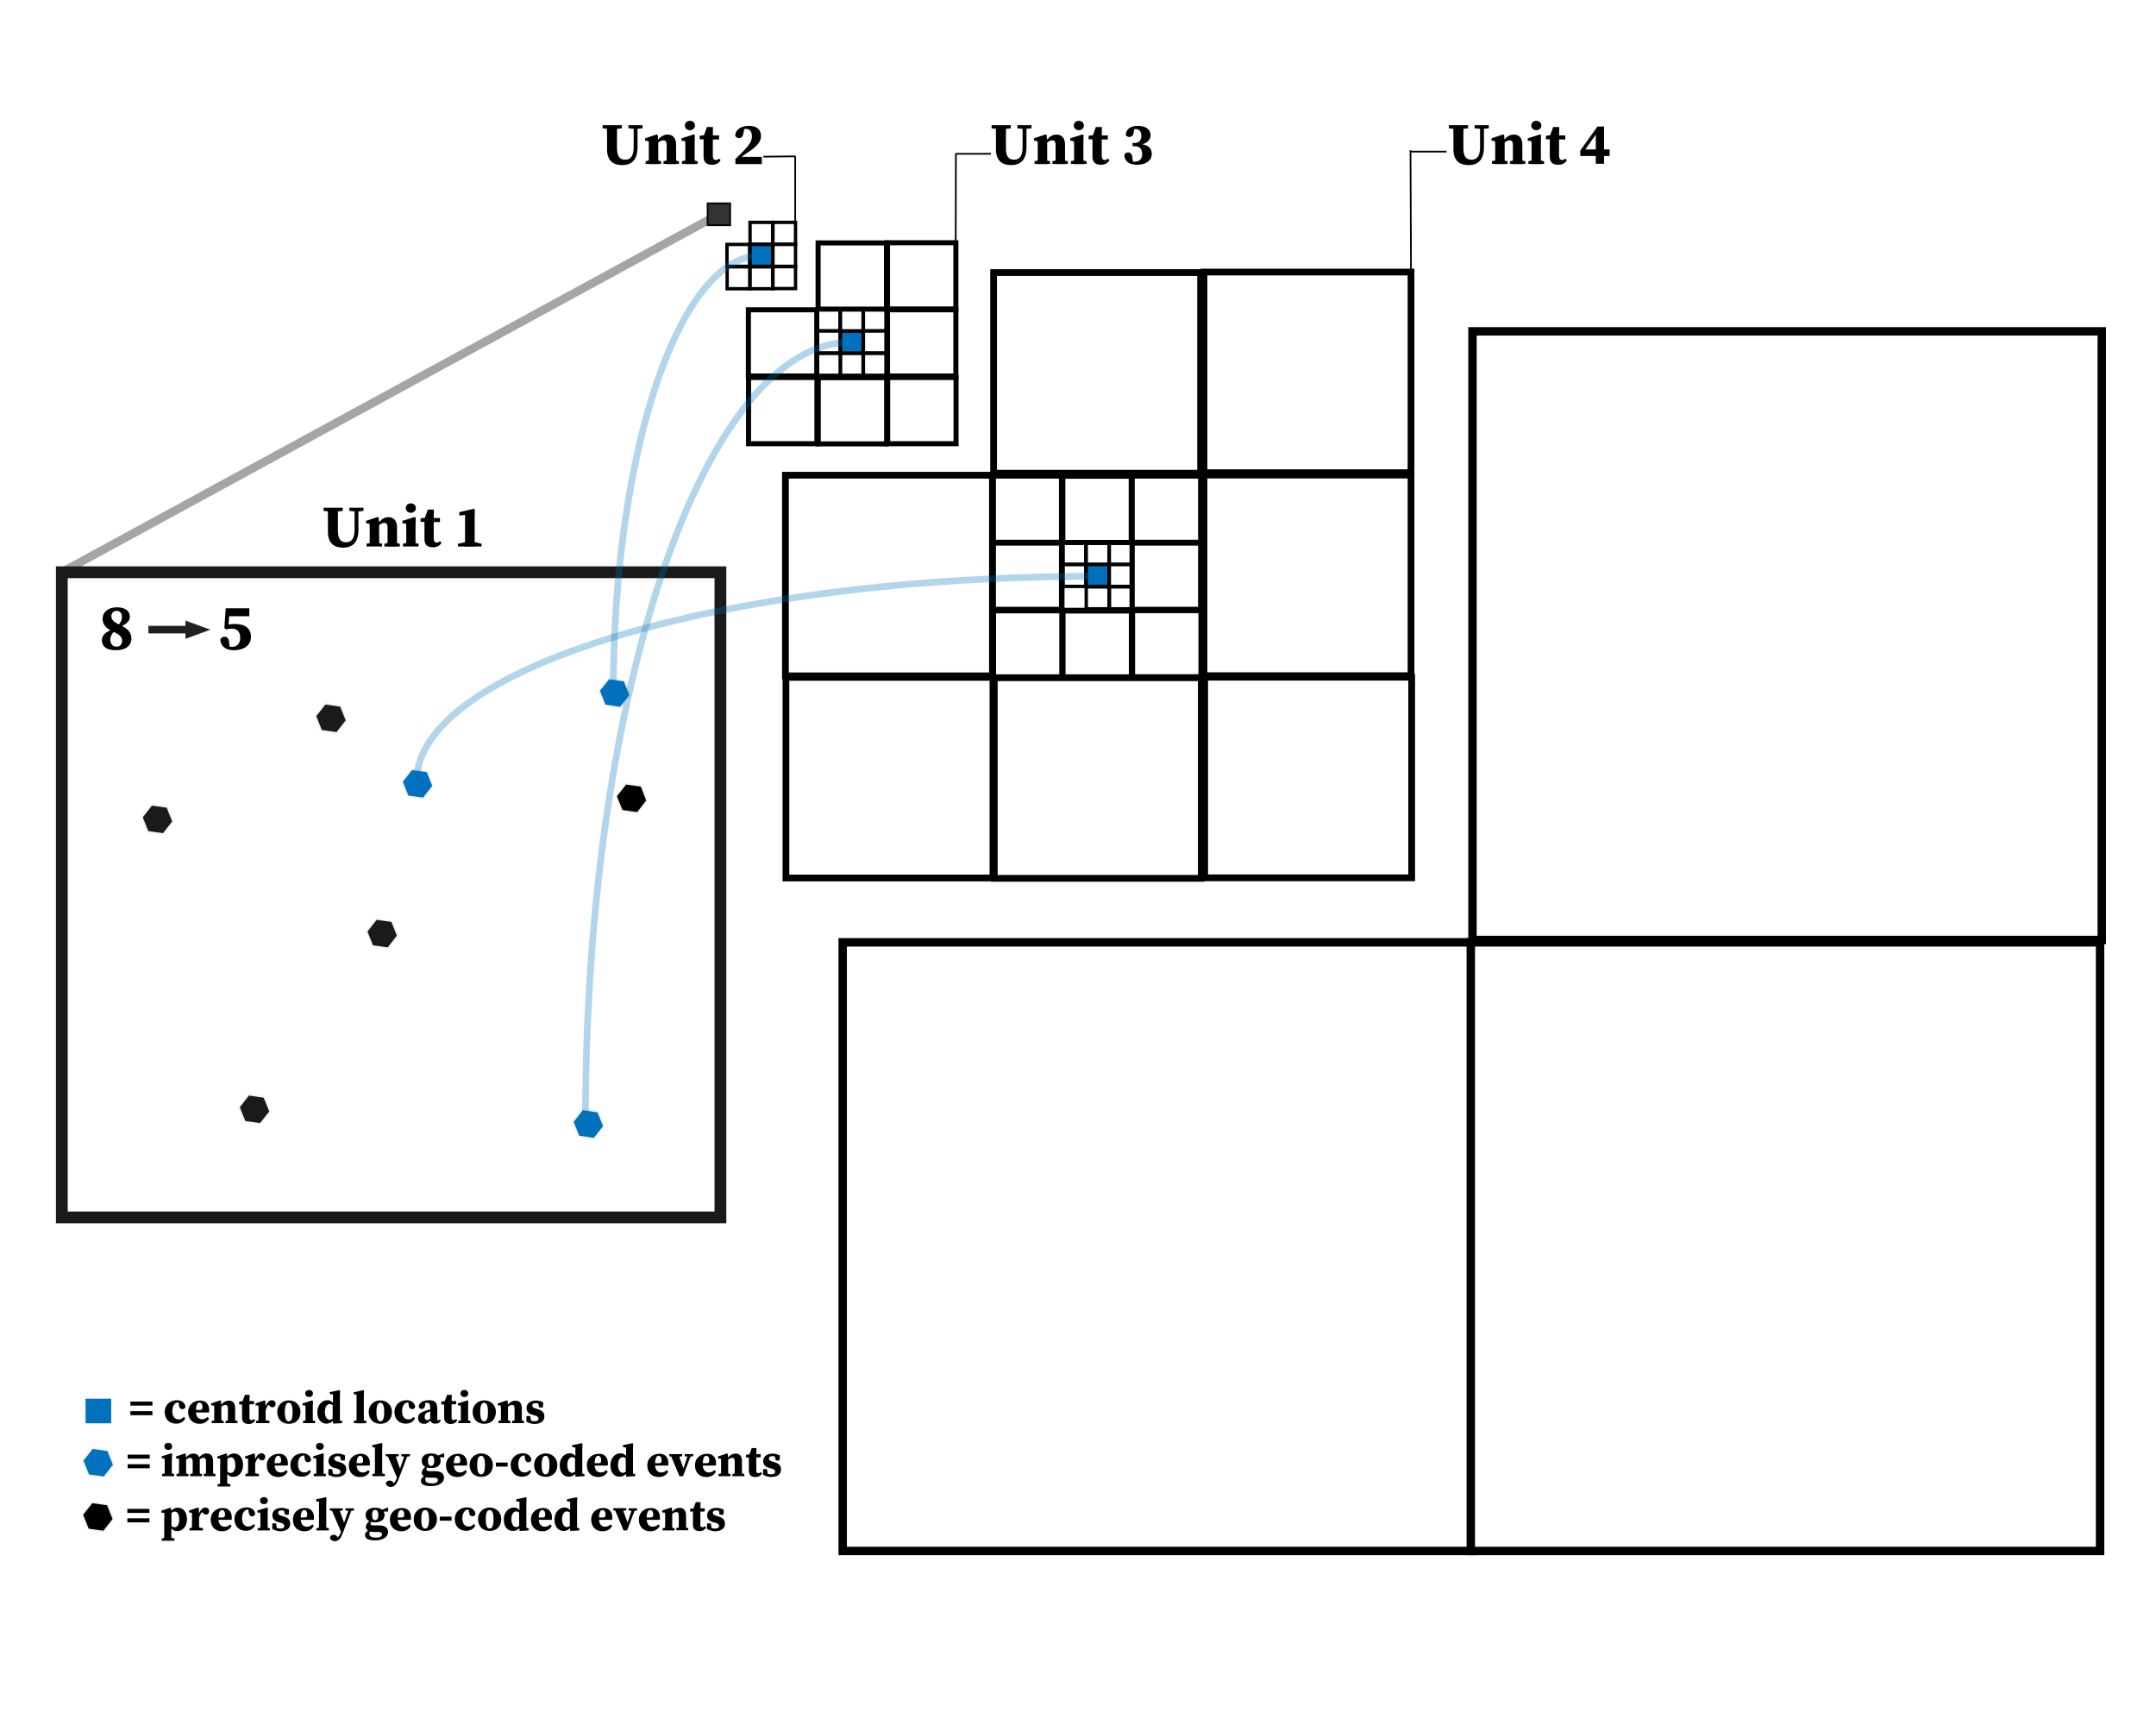 <?xml version="1.0" encoding="utf-8"?>
<!-- Generator: Adobe Illustrator 22.0.0, SVG Export Plug-In . SVG Version: 6.00 Build 0)  -->
<svg version="1.1" id="Layer_1" xmlns="http://www.w3.org/2000/svg" xmlns:xlink="http://www.w3.org/1999/xlink" x="0px" y="0px"
	 viewBox="0 0 1280 1024" style="enable-background:new 0 0 1280 1024;" xml:space="preserve">
<style type="text/css">
	.st0{fill:#FFFFFF;stroke:#000000;stroke-width:2;stroke-miterlimit:10;}
	.st1{fill:none;stroke:#000000;stroke-width:2;stroke-miterlimit:10;}
	.st2{fill:#0071BC;stroke:#000000;stroke-width:2;stroke-miterlimit:10;}
	.st3{fill:none;stroke:#000000;stroke-width:3;stroke-miterlimit:10;}
	.st4{fill:#FFFFFF;stroke:#000000;stroke-width:3;stroke-miterlimit:10;}
	.st5{opacity:0.7;fill:none;stroke:#808080;stroke-width:5;stroke-miterlimit:10;}
	.st6{fill:#FFFFFF;stroke:#000000;stroke-width:5;stroke-miterlimit:10;}
	.st7{fill:#FFFFFF;stroke:#000000;stroke-width:4;stroke-miterlimit:10;}
	.st8{fill:#333333;stroke:#000000;stroke-miterlimit:10;}
	.st9{fill:#0071BC;stroke:#F2F2F2;stroke-miterlimit:10;}
	.st10{fill:none;stroke:#1A1A1A;stroke-width:7;stroke-miterlimit:10;}
	.st11{fill:#1A1A1A;stroke:#F2F2F2;stroke-miterlimit:10;}
	.st12{stroke:#F2F2F2;stroke-miterlimit:10;}
	.st13{fill:none;}
	.st14{fill:#231F20;}
	.st15{fill:none;stroke:#000000;stroke-miterlimit:10;}
	.st16{opacity:0.3;fill:none;stroke:#0071BC;stroke-width:4;stroke-miterlimit:10;}
	.st17{fill:#0071BC;stroke:#FFFFFF;stroke-miterlimit:10;}
</style>
<rect x="631" y="322.5" class="st0" width="40.6" height="39.3"/>
<rect x="658.6" y="322" class="st1" width="13.5" height="13"/>
<rect x="644.9" y="322" class="st1" width="13.5" height="13"/>
<rect x="658.6" y="335.1" class="st1" width="13.5" height="13"/>
<rect x="631.1" y="322" class="st1" width="13.5" height="13"/>
<rect x="631.1" y="335.1" class="st1" width="13.5" height="13"/>
<rect x="658.7" y="348.4" class="st1" width="13.5" height="13"/>
<rect x="644.9" y="348.4" class="st1" width="13.5" height="13"/>
<g>
	<rect x="512.6" y="183.4" class="st0" width="13.4" height="13"/>
	<rect x="499" y="183.4" class="st0" width="13.4" height="13"/>
	<rect x="512.6" y="196.5" class="st0" width="13.4" height="13"/>
	<rect x="499" y="196.6" class="st2" width="13.4" height="13"/>
	<rect x="485.3" y="183.4" class="st1" width="13.4" height="13"/>
	<rect x="485.3" y="196.5" class="st0" width="13.4" height="13"/>
	<rect x="512.6" y="209.8" class="st0" width="13.4" height="13"/>
	<rect x="499" y="209.8" class="st0" width="13.4" height="13"/>
	<rect x="485.4" y="209.8" class="st0" width="13.4" height="13"/>
</g>
<rect x="589.6" y="282.6" class="st3" width="40.6" height="39.3"/>
<rect x="672.2" y="282.6" class="st4" width="40.6" height="39.3"/>
<rect x="631" y="282.7" class="st4" width="40.6" height="39.3"/>
<rect x="672.2" y="322.4" class="st4" width="40.6" height="39.3"/>
<rect x="589.6" y="322.4" class="st4" width="40.6" height="39.3"/>
<rect x="672.4" y="362.5" class="st4" width="40.6" height="39.3"/>
<rect x="631.1" y="362.7" class="st4" width="40.6" height="39.3"/>
<rect x="589.8" y="362.6" class="st4" width="40.6" height="39.3"/>
<line class="st5" x1="426.8" y1="127.2" x2="36.7" y2="339.7"/>
<rect x="874.2" y="196.7" class="st6" width="373.6" height="361.3"/>
<rect x="500.3" y="559.4" class="st6" width="373.6" height="361.3"/>
<rect x="873.2" y="559.4" class="st6" width="373.6" height="361.3"/>
<g>
	<g>
		<path d="M192.1,303.3v-1.9h11.4v1.9l-5.2,0.5h-1L192.1,303.3z M205.5,321.9c3.1,0,5-2.1,5-7.4v-13.1h2.3v13.1
			c0,7.4-3.4,10.6-9.2,10.6c-5.2,0-8.9-2.6-8.9-9.3v-3.8c0-3.5,0-7-0.1-10.5h6.1c-0.1,3.4-0.1,7-0.1,10.5v2.7
			C200.6,320,202.2,321.9,205.5,321.9z M211.1,303.6l-3.7-0.3v-1.9h8.4v1.9l-3.6,0.3H211.1z"/>
		<path d="M219.4,324.4c0.1-1.6,0.1-5.2,0.1-7.4v-2c0-1.9,0-2.7-0.1-4.1l-2.1-0.3v-1.4l6.9-2.3l0.6,0.4l0.3,3.9v5.8
			c0,2.2,0,5.8,0.1,7.4H219.4z M226.8,322.8v1.6h-9.2v-1.6l3.2-0.7h2.7L226.8,322.8z M235.7,313v4.1c0,2.2,0,5.8,0.1,7.4H230
			c0.1-1.6,0.1-5.1,0.1-7.4v-3.7c0-2.2-0.6-3-2-3c-1.2,0-2.9,0.9-4.3,2.6h-1.2v-2.3h2.4l-1.3,1c2.5-3.5,4.4-4.7,7-4.7
			C233.6,307,235.7,309,235.7,313z M234,322.1l3.4,0.7v1.6h-9.2v-1.6l3.2-0.7H234z"/>
		<path d="M241.1,324.4c0.1-1.6,0.1-5.2,0.1-7.4v-1.7c0-1.9,0-3-0.1-4.4l-2.2-0.3v-1.4l7.3-2.3l0.6,0.4l-0.1,5.1v4.6
			c0,2.2,0,5.8,0.1,7.4H241.1z M248.5,322.8v1.6h-9.3v-1.6l3.2-0.7h2.6L248.5,322.8z M240.9,301.6c0-1.6,1.3-2.8,3-2.8s3,1.2,3,2.8
			c0,1.6-1.3,2.8-3,2.8S240.9,303.2,240.9,301.6z"/>
		<path d="M259.3,322.1c0.6,0,1.2-0.3,1.9-0.8l0.9,0.8c-0.9,1.8-2.6,2.8-5.1,2.8c-3.2,0-5-1.4-5-4.9c0-1.2,0-2.2,0-3.5v-6.7h-2.3
			v-2.1l4.1-0.5l-2,1.4l2.2-6.1h3.6l-0.1,6.3v10.8C257.5,321.3,258.2,322.1,259.3,322.1z M261.2,307.5v2.4h-6.4v-2.4H261.2z"/>
		<path d="M285.9,322.8v1.6h-14v-1.6l4.5-1h5.4L285.9,322.8z M281.4,302l0.5,0.4l-0.1,5v9.8c0,2.4,0,4.9,0.1,7.3H276
			c0.1-2.4,0.1-4.9,0.1-7.3v-11.5l-3.4,0.3v-2L281.4,302z"/>
	</g>
</g>
<rect x="526.9" y="144.1" class="st4" width="40.6" height="39.3"/>
<rect x="485.7" y="144.2" class="st4" width="40.6" height="39.3"/>
<rect x="526.9" y="183.9" class="st4" width="40.6" height="39.3"/>
<rect x="444.3" y="183.9" class="st4" width="40.6" height="39.3"/>
<rect x="527" y="224.1" class="st4" width="40.6" height="39.3"/>
<rect x="485.8" y="224.2" class="st4" width="40.6" height="39.3"/>
<rect x="444.4" y="224.1" class="st4" width="40.6" height="39.3"/>
<rect x="714.8" y="161.5" class="st7" width="122.9" height="119.1"/>
<rect x="589.9" y="161.8" class="st7" width="122.9" height="119.1"/>
<rect x="714.8" y="282" class="st7" width="122.9" height="119.1"/>
<rect x="466.3" y="282.1" class="st7" width="122.9" height="119.1"/>
<rect x="715.2" y="402" class="st7" width="122.9" height="119.1"/>
<rect x="590.3" y="402.3" class="st7" width="122.9" height="119.1"/>
<rect x="466.6" y="402.1" class="st7" width="122.9" height="119.1"/>
<rect x="644.9" y="335.1" class="st2" width="13.5" height="13"/>
<rect x="458.9" y="132" class="st0" width="13.4" height="13"/>
<rect x="445.3" y="132" class="st0" width="13.4" height="13"/>
<rect x="458.9" y="145.1" class="st0" width="13.4" height="13"/>
<rect x="445.3" y="145.1" class="st2" width="13.4" height="13"/>
<rect x="420.1" y="120.7" class="st8" width="13.4" height="13"/>
<rect x="431.6" y="145.1" class="st0" width="13.4" height="13"/>
<rect x="458.9" y="158.3" class="st0" width="13.4" height="13"/>
<rect x="445.3" y="158.4" class="st0" width="13.4" height="13"/>
<rect x="431.7" y="158.4" class="st0" width="13.4" height="13"/>
<polygon class="st9" points="257.2,466.6 251.4,474 242.1,472.7 238.6,464 244.4,456.6 253.7,457.9 "/>
<rect x="36.7" y="339.7" class="st10" width="391" height="383"/>
<polygon class="st11" points="205.8,427.7 200,435.1 190.7,433.8 187.2,425 193,417.7 202.3,419 "/>
<polygon class="st11" points="236.2,555.5 230.4,562.9 221.1,561.6 217.6,552.9 223.4,545.5 232.7,546.8 "/>
<polygon class="st9" points="374.2,412.7 368.4,420.1 359.1,418.7 355.6,410 361.4,402.7 370.7,404 "/>
<polygon class="st11" points="160.4,659.9 154.6,667.2 145.3,665.9 141.8,657.2 147.6,649.8 156.9,651.2 "/>
<polygon class="st9" points="358.6,668.6 352.8,676 343.5,674.6 340,665.9 345.8,658.5 355.1,659.9 "/>
<polygon class="st11" points="102.8,487.7 97,495.1 87.7,493.8 84.2,485.1 90,477.7 99.3,479 "/>
<polygon class="st12" points="384.2,475.3 378.5,482.6 369.2,481.3 365.7,472.6 371.5,465.2 380.8,466.5 "/>
<g>
	<g>
		<path d="M133.5,371.4c1.9-0.7,3.8-1,6-1c5.9,0,9.5,2.6,9.5,7.6c0,5.2-4.4,8-10.2,8c-4.9,0-7.8-2.5-8-6.3c0.4-1.1,1.4-1.7,2.5-1.7
			c1.6,0,2.5,0.9,2.7,3.2l0.4,3.5l-1.2-1.3c1,0.5,1.6,0.6,2.6,0.6c2.8,0,4.8-2,4.8-5.3c0-3.6-1.7-5.5-4.7-5.5
			c-1.2,0-2.4,0.1-3.6,0.4l-1.1-0.8l0.8-11.7H148v4.7h-13.3l1.6-3.5l-0.7,9.6h-2.2V371.4z"/>
	</g>
</g>
<g>
	<rect x="88.1" y="368.4" class="st13" width="36.8" height="10.8"/>
	<polygon class="st14" points="110.1,379.2 124.9,373.8 110.1,368.4 110.1,371.5 88.1,371.5 88.1,376 110.1,376 	"/>
</g>
<g>
	<g>
		<path d="M67.4,373.5l1.2,0.6c-2.2,2-3.1,3.5-3.1,5.7c0,2.4,1.5,4.1,3.7,4.1c2.2,0,3.3-1.6,3.3-3.5c0-2.2-1.3-3.7-5.7-5.6
			c-3.8-1.7-5.9-4.2-5.9-7.4c0-4.2,3.6-6.9,8.5-6.9c5.3,0,7.7,2.5,7.7,5.6c0,2.3-1.6,4.4-6.4,6.2l-1-0.6c2.1-2.3,2.7-3.7,2.7-5.7
			c0-1.9-1.2-3.4-3.1-3.4c-1.7,0-3.2,1.2-3.2,3.1c0,1.8,0.9,3.4,5.5,5.5c4.3,1.9,6.4,4.3,6.4,7.8c0,4.3-3.4,7-9.3,7
			c-5.5,0-8.2-2.3-8.2-5.8C60.4,377.1,62.9,374.9,67.4,373.5z"/>
	</g>
</g>
<g>
	<g>
		<path d="M357.8,76.2v-1.9h11.4v1.9l-5.2,0.5h-1L357.8,76.2z M371.2,94.8c3.1,0,5-2.1,5-7.4V74.3h2.3v13.1c0,7.4-3.4,10.6-9.2,10.6
			c-5.2,0-8.9-2.6-8.9-9.3v-3.8c0-3.5,0-7-0.1-10.5h6.1c-0.1,3.4-0.1,7-0.1,10.5v2.7C366.3,92.9,367.9,94.8,371.2,94.8z M376.8,76.5
			l-3.7-0.3v-1.9h8.4v1.9l-3.6,0.3H376.8z"/>
		<path d="M385.1,97.3c0.1-1.6,0.1-5.2,0.1-7.4v-2c0-1.9,0-2.7-0.1-4.1l-2.1-0.3v-1.4l6.9-2.3l0.6,0.4l0.3,3.9V90
			c0,2.2,0,5.8,0.1,7.4H385.1z M392.5,95.7v1.6h-9.2v-1.6l3.2-0.7h2.7L392.5,95.7z M401.4,85.9V90c0,2.2,0,5.8,0.1,7.4h-5.8
			c0.1-1.6,0.1-5.1,0.1-7.4v-3.7c0-2.2-0.6-3-2-3c-1.2,0-2.9,0.9-4.3,2.6h-1.2v-2.3h2.4l-1.3,1c2.5-3.5,4.4-4.7,7-4.7
			C399.3,79.9,401.4,81.8,401.4,85.9z M399.7,95l3.4,0.7v1.6h-9.2v-1.6l3.2-0.7H399.7z"/>
		<path d="M406.8,97.3c0.1-1.6,0.1-5.2,0.1-7.4v-1.7c0-1.9,0-3-0.1-4.4l-2.2-0.3v-1.4l7.3-2.3l0.6,0.4l-0.1,5.1V90
			c0,2.2,0,5.8,0.1,7.4H406.8z M414.2,95.7v1.6h-9.3v-1.6l3.2-0.7h2.6L414.2,95.7z M406.6,74.5c0-1.6,1.3-2.8,3-2.8
			c1.6,0,3,1.2,3,2.8c0,1.6-1.3,2.8-3,2.8C407.9,77.3,406.6,76.1,406.6,74.5z"/>
		<path d="M425,95c0.6,0,1.2-0.3,1.9-0.8l0.9,0.8c-0.9,1.8-2.6,2.8-5.1,2.8c-3.2,0-5-1.4-5-4.9c0-1.2,0-2.2,0-3.5v-6.7h-2.3v-2.1
			l4.1-0.5l-2,1.4l2.2-6.1h3.6l-0.1,6.3v10.8C423.2,94.2,423.9,95,425,95z M426.9,80.4v2.4h-6.4v-2.4H426.9z"/>
		<path d="M436.8,94.2c1.6-1.6,3.2-3.1,4.6-4.6c3.3-3.4,5-5.6,5-8.8c0-2.7-1.4-4.3-3.6-4.3c-1,0-2,0.1-3.4,0.8l2.6-1.6l-0.6,3.3
			c-0.4,2.4-1.5,3-2.6,3c-1,0-1.8-0.5-2.3-1.4c0.1-3.9,3.8-5.9,8.1-5.9c5.1,0,7.2,2.6,7.2,6.1c0,3.4-2.5,6.2-8.4,10.1
			c-1.2,0.8-2.6,1.8-3.9,2.8l-0.5-0.6h13.3v4.3h-15.7V94.2z"/>
	</g>
</g>
<g>
	<g>
		<path d="M588.7,76.2v-1.9h11.4v1.9l-5.2,0.5h-1L588.7,76.2z M602.1,94.8c3.1,0,5-2.1,5-7.4V74.3h2.3v13.1c0,7.4-3.4,10.6-9.2,10.6
			c-5.2,0-8.9-2.6-8.9-9.3v-3.8c0-3.5,0-7-0.1-10.5h6.1c-0.1,3.4-0.1,7-0.1,10.5v2.7C597.1,92.9,598.8,94.8,602.1,94.8z M607.7,76.5
			l-3.7-0.3v-1.9h8.4v1.9l-3.6,0.3H607.7z"/>
		<path d="M616,97.3c0.1-1.6,0.1-5.2,0.1-7.4v-2c0-1.9,0-2.7-0.1-4.1l-2.1-0.3v-1.4l6.9-2.3l0.6,0.4l0.3,3.9V90c0,2.2,0,5.8,0.1,7.4
			H616z M623.4,95.7v1.6h-9.2v-1.6l3.2-0.7h2.7L623.4,95.7z M632.3,85.9V90c0,2.2,0,5.8,0.1,7.4h-5.8c0.1-1.6,0.1-5.1,0.1-7.4v-3.7
			c0-2.2-0.6-3-2-3c-1.2,0-2.9,0.9-4.3,2.6h-1.2v-2.3h2.4l-1.3,1c2.5-3.5,4.4-4.7,7-4.7C630.2,79.9,632.3,81.8,632.3,85.9z
			 M630.6,95l3.4,0.7v1.6h-9.2v-1.6L628,95H630.6z"/>
		<path d="M637.6,97.3c0.1-1.6,0.1-5.2,0.1-7.4v-1.7c0-1.9,0-3-0.1-4.4l-2.2-0.3v-1.4l7.3-2.3l0.6,0.4l-0.1,5.1V90
			c0,2.2,0,5.8,0.1,7.4H637.6z M645.1,95.7v1.6h-9.3v-1.6l3.2-0.7h2.6L645.1,95.7z M637.5,74.5c0-1.6,1.3-2.8,3-2.8
			c1.6,0,3,1.2,3,2.8c0,1.6-1.3,2.8-3,2.8C638.8,77.3,637.5,76.1,637.5,74.5z"/>
		<path d="M655.9,95c0.6,0,1.2-0.3,1.9-0.8l0.9,0.8c-0.9,1.8-2.6,2.8-5.1,2.8c-3.2,0-5-1.4-5-4.9c0-1.2,0-2.2,0-3.5v-6.7h-2.3v-2.1
			l4.1-0.5l-2,1.4l2.2-6.1h3.6l-0.1,6.3v10.8C654.1,94.2,654.8,95,655.9,95z M657.7,80.4v2.4h-6.4v-2.4H657.7z"/>
		<path d="M673.3,84.9c2.7,0,4.3-1.3,4.3-4.3c0-2.7-1.3-4-3.6-4c-0.6,0-1.5,0.2-2.6,0.5l2.1-1.3l-0.5,3.1c-0.3,1.8-1.3,2.4-2.6,2.4
			c-0.8,0-1.6-0.4-2-1.1c0-3.8,3.3-5.5,7-5.5c5.2,0,7.7,2.4,7.7,5.6c0,2.5-1.9,5-6.6,5.7v-0.6c5.4,0.5,7.3,2.6,7.3,6
			c0,3.7-3.2,6.4-8.7,6.4c-4.9,0-7.4-2.1-7.6-5.8c0.4-1.1,1.3-1.5,2.2-1.5c1.4,0,2.3,0.7,2.6,3.1l0.4,3.3l-1.7-1.4
			c0.9,0.4,1.5,0.5,2.4,0.5c3.1,0,4.7-1.5,4.7-4.7c0-2.9-1.6-4.5-4.5-4.5h-1.2v-2H673.3z"/>
	</g>
</g>
<line class="st15" x1="472.1" y1="131.6" x2="472.1" y2="92.8"/>
<line class="st15" x1="472.3" y1="92.8" x2="453.2" y2="93"/>
<g>
	<g>
		<path d="M860.2,76.2v-1.9h11.4v1.9l-5.2,0.5h-1L860.2,76.2z M873.7,94.8c3.1,0,5-2.1,5-7.4V74.3h2.3v13.1c0,7.4-3.4,10.6-9.2,10.6
			c-5.2,0-8.9-2.6-8.9-9.3v-3.8c0-3.5,0-7-0.1-10.5h6.1c-0.1,3.4-0.1,7-0.1,10.5v2.7C868.7,92.9,870.4,94.8,873.7,94.8z M879.2,76.5
			l-3.7-0.3v-1.9h8.4v1.9l-3.6,0.3H879.2z"/>
		<path d="M887.6,97.3c0.1-1.6,0.1-5.2,0.1-7.4v-2c0-1.9,0-2.7-0.1-4.1l-2.1-0.3v-1.4l6.9-2.3l0.6,0.4l0.3,3.9V90
			c0,2.2,0,5.8,0.1,7.4H887.6z M895,95.7v1.6h-9.2v-1.6L889,95h2.7L895,95.7z M903.8,85.9V90c0,2.2,0,5.8,0.1,7.4h-5.8
			c0.1-1.6,0.1-5.1,0.1-7.4v-3.7c0-2.2-0.6-3-2-3c-1.2,0-2.9,0.9-4.3,2.6h-1.2v-2.3h2.4l-1.3,1c2.5-3.5,4.4-4.7,7-4.7
			C901.8,79.9,903.8,81.8,903.8,85.9z M902.2,95l3.4,0.7v1.6h-9.2v-1.6l3.2-0.7H902.2z"/>
		<path d="M909.2,97.3c0.1-1.6,0.1-5.2,0.1-7.4v-1.7c0-1.9,0-3-0.1-4.4l-2.2-0.3v-1.4l7.3-2.3l0.6,0.4l-0.1,5.1V90
			c0,2.2,0,5.8,0.1,7.4H909.2z M916.7,95.7v1.6h-9.3v-1.6l3.2-0.7h2.6L916.7,95.7z M909.1,74.5c0-1.6,1.3-2.8,3-2.8
			c1.6,0,3,1.2,3,2.8c0,1.6-1.3,2.8-3,2.8C910.4,77.3,909.1,76.1,909.1,74.5z"/>
		<path d="M927.4,95c0.6,0,1.2-0.3,1.9-0.8l0.9,0.8c-0.9,1.8-2.6,2.8-5.1,2.8c-3.2,0-5-1.4-5-4.9c0-1.2,0-2.2,0-3.5v-6.7h-2.3v-2.1
			l4.1-0.5l-2,1.4l2.2-6.1h3.6l-0.1,6.3v10.8C925.6,94.2,926.4,95,927.4,95z M929.3,80.4v2.4h-6.4v-2.4H929.3z"/>
		<path d="M938.2,92.6v-3.2l10.2-14.3h3.9v22.1h-4.9v-19h1.2l-8.1,11.5l-0.5-1h15.6v3.9H938.2z"/>
	</g>
</g>
<line class="st15" x1="567.4" y1="144.1" x2="567.5" y2="91.3"/>
<line class="st15" x1="567.3" y1="91.3" x2="588.3" y2="91.3"/>
<line class="st15" x1="837.7" y1="161.5" x2="837.4" y2="89.2"/>
<line class="st15" x1="837.4" y1="90" x2="858.8" y2="90"/>
<path class="st16" d="M364.1,411.4c0-143.6,39.3-259.8,87.8-259.8"/>
<path class="st16" d="M347.6,665.3c0-255.5,70.7-462.3,158-462.3"/>
<path class="st16" d="M247.3,464.1c0-67.4,180.7-122,404-122"/>
<rect x="50.3" y="829.8" class="st17" width="16.2" height="15.6"/>
<g>
	<g>
		<path d="M77.4,834.4V832h13.1v2.4H77.4z M77.4,840.1v-2.4h13.1v2.4H77.4z"/>
		<path d="M102.3,837.8c0,3.1,1.5,4.8,3.8,4.8c1.3,0,2.3-0.6,3-1.5l0.9,0.8c-1,2.2-3,3.2-5.5,3.2c-3.7,0-6.7-2.4-6.7-6.9
			c0-4.4,3.3-7,7.3-7c2.9,0,4.8,1.8,5,3.9c-0.3,1-0.9,1.4-1.8,1.4c-1.1,0-1.9-0.7-2.1-2.6l-0.2-1.9l2,1.1c-0.8-0.4-1.5-0.6-2.4-0.6
			C104,832.7,102.3,834.1,102.3,837.8z"/>
		<path d="M124.2,837c0,0.6,0,1-0.1,1.5h-10.6V837h5.1c1.3,0,1.6-0.5,1.6-1.7c0-1.8-0.8-2.7-1.8-2.7c-1.1,0-2.1,1.2-2.1,5.1
			c0,3.3,1.6,4.8,3.6,4.8c1.5,0,2.5-0.6,3.3-1.4l0.9,0.9c-1.1,2.1-3,3.2-5.7,3.2c-3.9,0-6.7-2.6-6.7-6.9c0-4.5,3.5-6.9,7-6.9
			C122.2,831.3,124.2,833.7,124.2,837z"/>
		<path d="M127.1,844.8c0.1-1.2,0.1-4,0.1-5.7v-1.6c0-1.5,0-2-0.1-3.1l-1.7-0.2v-1.1l5.3-1.8l0.5,0.3l0.2,3v4.5c0,1.7,0,4.5,0.1,5.7
			H127.1z M132.8,843.5v1.3h-7.1v-1.3l2.5-0.5h2.1L132.8,843.5z M139.6,836v3.1c0,1.7,0,4.5,0.1,5.7h-4.5c0.1-1.2,0.1-3.9,0.1-5.7
			v-2.8c0-1.7-0.4-2.3-1.5-2.3c-1,0-2.3,0.7-3.3,2h-0.9v-1.7h1.8l-1,0.8c1.9-2.7,3.4-3.6,5.4-3.6C138.1,831.3,139.6,832.8,139.6,836
			z M138.4,843l2.6,0.5v1.3h-7.1v-1.3l2.4-0.5H138.4z"/>
		<path d="M149.3,843c0.5,0,0.9-0.2,1.5-0.6l0.7,0.7c-0.7,1.4-2,2.2-3.9,2.2c-2.4,0-3.9-1.1-3.9-3.8c0-0.9,0-1.7,0-2.7v-5.1h-1.7
			V832l3.2-0.4l-1.5,1.1l1.7-4.7h2.8l-0.1,4.9v8.3C147.9,842.4,148.5,843,149.3,843z M150.8,831.7v1.9h-5v-1.9H150.8z"/>
		<path d="M153.5,839.1v-1.6c0-1.5,0-2-0.1-3.1l-1.7-0.2v-1.1l5.3-1.8l0.5,0.3l0.2,3.3v4.2c0,1.7,0,4.5,0.1,5.7h-4.5
			C153.5,843.6,153.5,840.8,153.5,839.1z M152,843.5l2.6-0.5h2.8l2.6,0.5v1.3h-8V843.5z M155.8,835.5h2l-0.4,0.7c0.5-3.3,2.4-5,4-5
			c1.2,0,2.1,0.7,2.3,2c-0.1,1.4-0.8,2.2-1.9,2.2c-0.8,0-1.4-0.4-2.1-1.3l-0.8-1l1.1,0.4c-1,0.7-1.9,2.1-2.3,3.7l-2-0.2V835.5z"/>
		<path d="M164.6,838.2c0-4.1,3-6.9,6.9-6.9c3.8,0,6.9,2.7,6.9,6.9s-2.7,7-6.9,7C167.2,845.2,164.6,842.3,164.6,838.2z M173.7,838.2
			c0-3.8-0.8-5.5-2.3-5.5c-1.5,0-2.3,1.7-2.3,5.5c0,3.9,0.8,5.5,2.3,5.5C173,843.8,173.7,842.1,173.7,838.2z"/>
		<path d="M181.3,844.8c0.1-1.2,0.1-4,0.1-5.7v-1.3c0-1.5,0-2.3-0.1-3.4l-1.7-0.2v-1.1l5.7-1.8l0.5,0.3l-0.1,3.9v3.6
			c0,1.7,0,4.5,0.1,5.7H181.3z M187.1,843.5v1.3h-7.2v-1.3l2.5-0.5h2L187.1,843.5z M181.2,827.2c0-1.3,1-2.1,2.3-2.1
			s2.3,0.9,2.3,2.1c0,1.3-1,2.1-2.3,2.1S181.2,828.4,181.2,827.2z"/>
		<path d="M195.8,842.8c1.3,0,2.2-1,3.1-2.3l0.3,0.4c-1.3,2.9-3,4.2-5.4,4.2c-3.1,0-5.4-2.4-5.4-6.8c0-4.4,2.9-7.1,5.9-7.1
			c2.3,0,3.5,1.3,4.7,3.7l-0.3,0.5c-1.1-1.3-1.8-1.9-2.9-1.9c-1.6,0-2.9,1.5-2.9,4.7C193,841.3,194.1,842.8,195.8,842.8z
			 M203.1,843.5v1.3l-5.3,0.3l-0.3-2.4v-9l0.2-0.3v-5.6l-1.9-0.3v-1.1l5.7-1.2l0.4,0.3l-0.1,3.8v15.6l-1.8-2L203.1,843.5z"/>
		<path d="M215.7,825.2l0.4,0.3l-0.1,3.8v9.9c0,1.9,0,3.8,0.1,5.7h-4.5c0.1-1.9,0.1-3.8,0.1-5.7v-11.3l-1.7-0.3v-1.1L215.7,825.2z
			 M217.5,843.5v1.3h-7.4v-1.3l2.6-0.5h2L217.5,843.5z"/>
		<path d="M218.9,838.2c0-4.1,3-6.9,6.9-6.9c3.8,0,6.9,2.7,6.9,6.9s-2.7,7-6.9,7C221.6,845.2,218.9,842.3,218.9,838.2z M228.1,838.2
			c0-3.8-0.8-5.5-2.3-5.5c-1.5,0-2.3,1.7-2.3,5.5c0,3.9,0.8,5.5,2.3,5.5C227.3,843.8,228.1,842.1,228.1,838.2z"/>
		<path d="M238.7,837.8c0,3.1,1.5,4.8,3.8,4.8c1.3,0,2.3-0.6,3-1.5l0.9,0.8c-1,2.2-3,3.2-5.5,3.2c-3.7,0-6.7-2.4-6.7-6.9
			c0-4.4,3.3-7,7.3-7c2.9,0,4.8,1.8,5,3.9c-0.3,1-0.9,1.4-1.8,1.4c-1.1,0-1.9-0.7-2.1-2.6l-0.2-1.9l2,1.1c-0.8-0.4-1.5-0.6-2.4-0.6
			C240.4,832.7,238.7,834.1,238.7,837.8z"/>
		<path d="M253.3,837.2c1.1-0.3,3-0.8,4.3-1.1v1.1c-1.3,0.3-2.7,0.7-3.5,1.1c-1.2,0.5-2,1.4-2,2.7c0,1.4,0.7,2,1.6,2
			c0.5,0,0.9-0.2,1.8-0.8l1.1-0.8l0.3,0.4l-1.1,1.2c-1.3,1.4-2.1,2.2-4.1,2.2c-2.1,0-3.5-1.2-3.5-3.5
			C248.1,839.8,249.2,838.5,253.3,837.2z M255.4,842.6v-6.8c0-2.4-0.5-3.1-2.2-3.1c-0.7,0-1.4,0.1-2.5,0.4l1.9-1.1l-0.2,1.9
			c-0.1,1.8-0.9,2.5-2,2.5c-1,0-1.6-0.5-1.8-1.4c0.1-2.2,2.3-3.8,6.2-3.8c3.5,0,4.8,1.5,4.8,5.1v6.1c0,0.5,0.2,0.8,0.6,0.8
			c0.3,0,0.5-0.1,0.8-0.6l0.7,0.5c-0.6,1.5-1.6,2-3.2,2C256.6,845.2,255.6,844.2,255.4,842.6z"/>
		<path d="M269.3,843c0.5,0,0.9-0.2,1.5-0.6l0.7,0.7c-0.7,1.4-2,2.2-3.9,2.2c-2.4,0-3.9-1.1-3.9-3.8c0-0.9,0-1.7,0-2.7v-5.1h-1.7
			V832l3.2-0.4l-1.5,1.1l1.7-4.7h2.8l-0.1,4.9v8.3C268,842.4,268.5,843,269.3,843z M270.8,831.7v1.9h-5v-1.9H270.8z"/>
		<path d="M273.5,844.8c0.1-1.2,0.1-4,0.1-5.7v-1.3c0-1.5,0-2.3-0.1-3.4l-1.7-0.2v-1.1l5.7-1.8l0.5,0.3l-0.1,3.9v3.6
			c0,1.7,0,4.5,0.1,5.7H273.5z M279.3,843.5v1.3h-7.2v-1.3l2.5-0.5h2L279.3,843.5z M273.4,827.2c0-1.3,1-2.1,2.3-2.1
			s2.3,0.9,2.3,2.1c0,1.3-1,2.1-2.3,2.1S273.4,828.4,273.4,827.2z"/>
		<path d="M280.6,838.2c0-4.1,3-6.9,6.9-6.9c3.8,0,6.9,2.7,6.9,6.9s-2.7,7-6.9,7C283.2,845.2,280.6,842.3,280.6,838.2z M289.7,838.2
			c0-3.8-0.8-5.5-2.3-5.5c-1.5,0-2.3,1.7-2.3,5.5c0,3.9,0.8,5.5,2.3,5.5C289,843.8,289.7,842.1,289.7,838.2z"/>
		<path d="M297.3,844.8c0.1-1.2,0.1-4,0.1-5.7v-1.6c0-1.5,0-2-0.1-3.1l-1.7-0.2v-1.1l5.3-1.8l0.5,0.3l0.2,3v4.5c0,1.7,0,4.5,0.1,5.7
			H297.3z M303,843.5v1.3h-7.1v-1.3l2.5-0.5h2.1L303,843.5z M309.8,836v3.1c0,1.7,0,4.5,0.1,5.7h-4.5c0.1-1.2,0.1-3.9,0.1-5.7v-2.8
			c0-1.7-0.4-2.3-1.5-2.3c-1,0-2.3,0.7-3.3,2h-0.9v-1.7h1.8l-1,0.8c1.9-2.7,3.4-3.6,5.4-3.6C308.2,831.3,309.8,832.8,309.8,836z
			 M308.5,843l2.6,0.5v1.3H304v-1.3l2.4-0.5H308.5z"/>
		<path d="M312.5,843.9l0.1-3.3h2.2l0.6,3.6l-1.5-0.5v-1.1c1.2,0.7,2.1,1.1,3.4,1.1c1.6,0,2.4-0.5,2.4-1.6c0-0.8-0.5-1.4-2.3-1.9
			l-1.5-0.4c-2.1-0.6-3.3-2-3.3-4c0-2.5,2-4.4,5.6-4.4c1.6,0,2.9,0.4,4.3,1.1l-0.2,3h-2.2l-0.8-3.3l1.5,0.6v1
			c-1-0.6-1.5-0.9-2.8-0.9c-1.2,0-2,0.5-2,1.5c0,0.7,0.4,1.3,2.3,1.8l1.3,0.4c2.6,0.8,3.6,2.2,3.6,4.2c0,2.9-2.3,4.5-6.1,4.5
			C315.5,845.2,314,844.8,312.5,843.9z"/>
	</g>
</g>
<polygon class="st9" points="67.6,869.6 61.8,877 52.5,875.7 49,867 54.8,859.6 64.1,860.9 "/>
<g>
	<g>
		<path d="M75.8,865.9v-2.4h13.1v2.4H75.8z M75.8,871.6v-2.4h13.1v2.4H75.8z"/>
		<path d="M97.7,876.2c0.1-1.2,0.1-4,0.1-5.7v-1.3c0-1.5,0-2.3-0.1-3.4l-1.7-0.2v-1.1l5.7-1.8l0.5,0.3L102,867v3.6
			c0,1.7,0,4.5,0.1,5.7H97.7z M103.4,875v1.3h-7.2V875l2.5-0.5h2L103.4,875z M97.6,858.6c0-1.3,1-2.1,2.3-2.1s2.3,0.9,2.3,2.1
			c0,1.3-1,2.1-2.3,2.1S97.6,859.9,97.6,858.6z"/>
		<path d="M106.2,876.2c0.1-1.2,0.1-4,0.1-5.7V869c0-1.5,0-2-0.1-3.1l-1.7-0.2v-1.1l5.3-1.8l0.5,0.3l0.2,3v4.5c0,1.7,0,4.5,0.1,5.7
			H106.2z M111.9,875v1.3h-7.1V875l2.5-0.5h2.1L111.9,875z M118.6,867.4v3.1c0,1.7,0,4.5,0.1,5.7h-4.4c0.1-1.2,0.1-3.9,0.1-5.7V868
			c0-1.9-0.4-2.6-1.6-2.6c-1.2,0-2.4,1-3.2,2h-1v-1.7h1.7l-0.8,0.8c1.6-2.4,3.2-3.6,5.2-3.6C117.2,862.8,118.6,864.3,118.6,867.4z
			 M117.4,874.5l2.5,0.5v1.3h-7V875l2.4-0.5H117.4z M126.5,867.6v3c0,1.7,0,4.5,0.1,5.7h-4.4c0.1-1.2,0.1-3.9,0.1-5.7V868
			c0-2-0.4-2.6-1.5-2.6c-1.2,0-2.3,0.8-3.3,2h-1v-1.8h1.9l-1.1,0.8c1.9-2.8,3.4-3.6,5.3-3.6C125.3,862.8,126.5,864.4,126.5,867.6z
			 M125.4,874.5l2.5,0.5v1.3H121V875l2.2-0.5H125.4z"/>
		<path d="M130.8,869c0-1.5,0-2-0.1-3.1l-1.7-0.2v-1.1l5.3-1.8l0.4,0.2l0.2,2.1l0.1,0.4v8.5l-0.1,0.3v1.9c0,1.7,0,3.7,0.1,6.1h-4.4
			c0.1-2.4,0.1-4.3,0.1-6.1V869z M136.8,881.1v1.3h-7.6v-1.3l2.6-0.5h2.6L136.8,881.1z M137,865.1c-1.4,0-2.6,1.5-3.5,2.4l-0.2-0.4
			c1.5-2.9,3.3-4.3,5.7-4.3c2.9,0,5.3,2.4,5.3,6.9c0,4.4-2.7,7-5.8,7c-2.4,0-3.8-1.4-5-4.2l0.2-0.5c1.1,1.5,1.9,2.4,3.2,2.4
			c1.6,0,2.8-1.5,2.8-4.6C139.7,866.5,138.6,865.1,137,865.1z"/>
		<path d="M147.3,870.6V869c0-1.5,0-2-0.1-3.1l-1.7-0.2v-1.1l5.3-1.8l0.5,0.3l0.2,3.3v4.2c0,1.7,0,4.5,0.1,5.7h-4.5
			C147.2,875,147.3,872.3,147.3,870.6z M145.7,875l2.6-0.5h2.8l2.6,0.5v1.3h-8V875z M149.6,867h2l-0.4,0.7c0.5-3.3,2.4-5,4-5
			c1.2,0,2.1,0.7,2.3,2c-0.1,1.4-0.8,2.2-1.9,2.2c-0.8,0-1.4-0.4-2.1-1.3l-0.8-1l1.1,0.4c-1,0.7-1.9,2.1-2.3,3.7l-2-0.2V867z"/>
		<path d="M170.9,868.5c0,0.6,0,1-0.1,1.5h-10.6v-1.4h5.1c1.3,0,1.6-0.5,1.6-1.7c0-1.8-0.8-2.7-1.8-2.7c-1.1,0-2.1,1.2-2.1,5.1
			c0,3.3,1.6,4.8,3.6,4.8c1.5,0,2.5-0.6,3.3-1.4l0.9,0.9c-1.1,2.1-3,3.2-5.7,3.2c-3.9,0-6.7-2.6-6.7-6.9c0-4.5,3.5-6.9,7-6.9
			C168.9,862.8,170.9,865.2,170.9,868.5z"/>
		<path d="M176.9,869.3c0,3.1,1.5,4.8,3.8,4.8c1.3,0,2.3-0.6,3-1.5l0.9,0.8c-1,2.2-3,3.2-5.5,3.2c-3.7,0-6.7-2.4-6.7-6.9
			c0-4.4,3.3-7,7.3-7c2.9,0,4.8,1.8,5,3.9c-0.3,1-0.9,1.4-1.8,1.4c-1.1,0-1.9-0.7-2.1-2.6l-0.2-1.9l2,1.1c-0.8-0.4-1.5-0.6-2.4-0.6
			C178.6,864.2,176.9,865.6,176.9,869.3z"/>
		<path d="M187.7,876.2c0.1-1.2,0.1-4,0.1-5.7v-1.3c0-1.5,0-2.3-0.1-3.4l-1.7-0.2v-1.1l5.7-1.8l0.5,0.3l-0.1,3.9v3.6
			c0,1.7,0,4.5,0.1,5.7H187.7z M193.5,875v1.3h-7.2V875l2.5-0.5h2L193.5,875z M187.6,858.6c0-1.3,1-2.1,2.3-2.1s2.3,0.9,2.3,2.1
			c0,1.3-1,2.1-2.3,2.1S187.6,859.9,187.6,858.6z"/>
		<path d="M194.9,875.4l0.1-3.3h2.2l0.6,3.6l-1.5-0.5v-1.1c1.2,0.7,2.1,1.1,3.4,1.1c1.6,0,2.4-0.5,2.4-1.6c0-0.8-0.5-1.4-2.3-1.9
			l-1.5-0.4c-2.1-0.6-3.3-2-3.3-4c0-2.5,2-4.4,5.6-4.4c1.6,0,2.9,0.4,4.3,1.1l-0.2,3h-2.2l-0.8-3.3l1.5,0.6v1
			c-1-0.6-1.5-0.9-2.8-0.9c-1.2,0-2,0.5-2,1.5c0,0.7,0.4,1.3,2.3,1.8l1.3,0.4c2.6,0.8,3.6,2.2,3.6,4.2c0,2.9-2.3,4.5-6.1,4.5
			C197.8,876.7,196.3,876.2,194.9,875.4z"/>
		<path d="M219.6,868.5c0,0.6,0,1-0.1,1.5h-10.6v-1.4h5.1c1.3,0,1.6-0.5,1.6-1.7c0-1.8-0.8-2.7-1.8-2.7c-1.1,0-2.1,1.2-2.1,5.1
			c0,3.3,1.6,4.8,3.6,4.8c1.5,0,2.5-0.6,3.3-1.4l0.9,0.9c-1.1,2.1-3,3.2-5.7,3.2c-3.9,0-6.7-2.6-6.7-6.9c0-4.5,3.5-6.9,7-6.9
			C217.6,862.8,219.6,865.2,219.6,868.5z"/>
		<path d="M226.6,856.6l0.4,0.3l-0.1,3.8v9.9c0,1.9,0,3.8,0.1,5.7h-4.5c0.1-1.9,0.1-3.8,0.1-5.7v-11.3L221,859v-1.1L226.6,856.6z
			 M228.5,875v1.3h-7.4V875l2.6-0.5h2L228.5,875z"/>
		<path d="M231.5,864.8l-2.5-0.4v-1.2h7.7v1.2l-2.4,0.4H231.5z M229.1,880.6c0.2-1.2,1.2-1.7,2.2-1.7c0.7,0,1.6,0.2,2.3,1.3l0.8,1.2
			l-1,0.5l-0.8-0.5c1.3-0.8,2.4-2.2,3-4.1l1.4-4.1l3.5-10h1.8l-5.4,14.2c-1.3,3.5-2.5,5.3-5.1,5.3
			C230.5,882.6,229.2,881.8,229.1,880.6z M236,877.9l-6.3-14.7h4.7l3.6,10L236,877.9z M240.6,864.8l-2.3-0.4v-1.2h5.1v1.2l-2.3,0.4
			H240.6z"/>
		<path d="M260,878.7c0-0.8-0.5-1.5-2-1.5h-2.8c-1.2,0-2.2-0.1-2.9-0.4v-0.2c-1.4-0.4-1.9-1.3-1.9-2.3c0-1.4,1-2.7,2.7-4l0.7,0.4
			c-0.4,0.5-0.6,1-0.6,1.6c0,0.6,0.4,1,1.6,1h3.2c4.1,0,5.6,1.6,5.6,3.9c0,2.8-2.7,5-7.9,5c-4.5,0-5.8-1.5-5.8-3.2
			c0-1.3,1-2.4,3-3.1l0.4,0.2c-0.6,0.8-0.8,1.3-0.8,2.1c0,1.6,1.1,2.3,3.6,2.3C258.6,880.8,260,879.9,260,878.7z M256,862.8
			c3.8,0,5.6,1.8,5.6,4.4c0,2.4-1.8,4.3-5.6,4.3c-3.9,0-5.6-1.8-5.6-4.3C250.3,864.6,252.1,862.8,256,862.8z M254.1,867.1
			c0,1.9,0.5,3.1,1.8,3.1c1.3,0,1.9-1.2,1.9-3.1c0-1.9-0.6-3-1.8-3C254.8,864.1,254.1,865.2,254.1,867.1z M263.3,862.7l0.4,0.3v2.1
			h-3.9v-0.9L263.3,862.7z"/>
		<path d="M277.3,868.5c0,0.6,0,1-0.1,1.5h-10.6v-1.4h5.1c1.3,0,1.6-0.5,1.6-1.7c0-1.8-0.8-2.7-1.8-2.7c-1.1,0-2.1,1.2-2.1,5.1
			c0,3.3,1.6,4.8,3.6,4.8c1.5,0,2.5-0.6,3.3-1.4l0.9,0.9c-1.1,2.1-3,3.2-5.7,3.2c-3.9,0-6.7-2.6-6.7-6.9c0-4.5,3.5-6.9,7-6.9
			C275.2,862.8,277.3,865.2,277.3,868.5z"/>
		<path d="M278.8,869.7c0-4.1,3-6.9,6.9-6.9c3.8,0,6.9,2.7,6.9,6.9s-2.7,7-6.9,7C281.4,876.7,278.8,873.8,278.8,869.7z M287.9,869.7
			c0-3.8-0.8-5.5-2.3-5.5c-1.5,0-2.3,1.7-2.3,5.5c0,3.9,0.8,5.5,2.3,5.5C287.2,875.2,287.9,873.6,287.9,869.7z"/>
		<path d="M294.4,868.2h7v2.4h-7V868.2z"/>
		<path d="M307.7,869.3c0,3.1,1.5,4.8,3.8,4.8c1.3,0,2.3-0.6,3-1.5l0.9,0.8c-1,2.2-3,3.2-5.5,3.2c-3.7,0-6.7-2.4-6.7-6.9
			c0-4.4,3.3-7,7.3-7c2.9,0,4.8,1.8,5,3.9c-0.3,1-0.9,1.4-1.8,1.4c-1.1,0-1.9-0.7-2.1-2.6l-0.2-1.9l2,1.1c-0.8-0.4-1.5-0.6-2.4-0.6
			C309.4,864.2,307.7,865.6,307.7,869.3z"/>
		<path d="M317.1,869.7c0-4.1,3-6.9,6.9-6.9c3.8,0,6.9,2.7,6.9,6.9s-2.7,7-6.9,7C319.7,876.7,317.1,873.8,317.1,869.7z M326.2,869.7
			c0-3.8-0.8-5.5-2.3-5.5c-1.5,0-2.3,1.7-2.3,5.5c0,3.9,0.8,5.5,2.3,5.5C325.4,875.2,326.2,873.6,326.2,869.7z"/>
		<path d="M339.7,874.3c1.3,0,2.2-1,3.1-2.3l0.3,0.4c-1.3,2.9-3,4.2-5.4,4.2c-3.1,0-5.4-2.4-5.4-6.8c0-4.4,2.9-7.1,5.9-7.1
			c2.3,0,3.5,1.3,4.7,3.7l-0.3,0.5c-1.1-1.3-1.8-1.9-2.9-1.9c-1.6,0-2.9,1.5-2.9,4.7C336.9,872.8,338,874.3,339.7,874.3z M347,875
			v1.3l-5.3,0.3l-0.3-2.4v-9l0.2-0.3v-5.6l-1.9-0.3v-1.1l5.7-1.2l0.4,0.3l-0.1,3.8v15.6l-1.8-2L347,875z"/>
		<path d="M360.9,868.5c0,0.6,0,1-0.1,1.5h-10.6v-1.4h5.1c1.3,0,1.6-0.5,1.6-1.7c0-1.8-0.8-2.7-1.8-2.7c-1.1,0-2.1,1.2-2.1,5.1
			c0,3.3,1.6,4.8,3.6,4.8c1.5,0,2.5-0.6,3.3-1.4l0.9,0.9c-1.1,2.1-3,3.2-5.7,3.2c-3.9,0-6.7-2.6-6.7-6.9c0-4.5,3.5-6.9,7-6.9
			C358.9,862.8,360.9,865.2,360.9,868.5z"/>
		<path d="M369.8,874.3c1.3,0,2.2-1,3.1-2.3l0.3,0.4c-1.3,2.9-3,4.2-5.4,4.2c-3.1,0-5.4-2.4-5.4-6.8c0-4.4,2.9-7.1,5.9-7.1
			c2.3,0,3.5,1.3,4.7,3.7l-0.3,0.5c-1.1-1.3-1.8-1.9-2.9-1.9c-1.6,0-2.9,1.5-2.9,4.7C367,872.8,368.2,874.3,369.8,874.3z M377.1,875
			v1.3l-5.3,0.3l-0.3-2.4v-9l0.2-0.3v-5.6l-1.9-0.3v-1.1l5.7-1.2l0.4,0.3l-0.1,3.8v15.6l-1.8-2L377.1,875z"/>
		<path d="M396.8,868.5c0,0.6,0,1-0.1,1.5h-10.6v-1.4h5.1c1.3,0,1.6-0.5,1.6-1.7c0-1.8-0.8-2.7-1.8-2.7c-1.1,0-2.1,1.2-2.1,5.1
			c0,3.3,1.6,4.8,3.6,4.8c1.5,0,2.5-0.6,3.3-1.4l0.9,0.9c-1.1,2.1-3,3.2-5.7,3.2c-3.9,0-6.7-2.6-6.7-6.9c0-4.5,3.5-6.9,7-6.9
			C394.8,862.8,396.8,865.2,396.8,868.5z"/>
		<path d="M399.8,864.9l-2.5-0.5v-1.2h7.7v1.2l-2.5,0.5H399.8z M402.7,863.2l3.5,9.6l-1.8,2.9l4.2-12.5h1.9l-5,13.1h-2.1l-5.5-13.1
			H402.7z M408.8,864.8l-2.3-0.4v-1.2h5.1v1.2l-2.2,0.4H408.8z"/>
		<path d="M425.1,868.5c0,0.6,0,1-0.1,1.5h-10.6v-1.4h5.1c1.3,0,1.6-0.5,1.6-1.7c0-1.8-0.8-2.7-1.8-2.7c-1.1,0-2.1,1.2-2.1,5.1
			c0,3.3,1.6,4.8,3.6,4.8c1.5,0,2.5-0.6,3.3-1.4l0.9,0.9c-1.1,2.1-3,3.2-5.7,3.2c-3.9,0-6.7-2.6-6.7-6.9c0-4.5,3.5-6.9,7-6.9
			C423.1,862.8,425.1,865.2,425.1,868.5z"/>
		<path d="M428,876.2c0.1-1.2,0.1-4,0.1-5.7V869c0-1.5,0-2-0.1-3.1l-1.7-0.2v-1.1l5.3-1.8l0.5,0.3l0.2,3v4.5c0,1.7,0,4.5,0.1,5.7
			H428z M433.7,875v1.3h-7.1V875l2.5-0.5h2.1L433.7,875z M440.5,867.4v3.1c0,1.7,0,4.5,0.1,5.7h-4.5c0.1-1.2,0.1-3.9,0.1-5.7v-2.8
			c0-1.7-0.4-2.3-1.5-2.3c-1,0-2.3,0.7-3.3,2h-0.9v-1.7h1.8l-1,0.8c1.9-2.7,3.4-3.6,5.4-3.6C439,862.8,440.5,864.3,440.5,867.4z
			 M439.3,874.5l2.6,0.5v1.3h-7.1V875l2.4-0.5H439.3z"/>
		<path d="M450.2,874.5c0.5,0,0.9-0.2,1.5-0.6l0.7,0.7c-0.7,1.4-2,2.2-3.9,2.2c-2.4,0-3.9-1.1-3.9-3.8c0-0.9,0-1.7,0-2.7v-5.1h-1.7
			v-1.6l3.2-0.4l-1.5,1.1l1.7-4.7h2.8l-0.1,4.9v8.3C448.8,873.9,449.4,874.5,450.2,874.5z M451.6,863.2v1.9h-5v-1.9H451.6z"/>
		<path d="M453,875.4l0.1-3.3h2.2l0.6,3.6l-1.5-0.5v-1.1c1.2,0.7,2.1,1.1,3.4,1.1c1.6,0,2.4-0.5,2.4-1.6c0-0.8-0.5-1.4-2.3-1.9
			l-1.5-0.4c-2.1-0.6-3.3-2-3.3-4c0-2.5,2-4.4,5.6-4.4c1.6,0,2.9,0.4,4.3,1.1l-0.2,3h-2.2l-0.8-3.3l1.5,0.6v1
			c-1-0.6-1.5-0.9-2.8-0.9c-1.2,0-2,0.5-2,1.5c0,0.7,0.4,1.3,2.3,1.8l1.3,0.4c2.6,0.8,3.6,2.2,3.6,4.2c0,2.9-2.3,4.5-6.1,4.5
			C455.9,876.7,454.4,876.2,453,875.4z"/>
	</g>
</g>
<polygon class="st12" points="67.4,901.8 61.6,909.2 52.3,907.9 48.8,899.1 54.6,891.8 63.9,893.1 "/>
<g>
	<g>
		<path d="M75.6,898.1v-2.4h13.1v2.4H75.6z M75.6,903.7v-2.4h13.1v2.4H75.6z"/>
		<path d="M97.6,901.2c0-1.5,0-2-0.1-3.1l-1.7-0.2v-1.1l5.3-1.8l0.4,0.2l0.2,2.1l0.1,0.4v8.5l-0.1,0.3v1.9c0,1.7,0,3.7,0.1,6.1h-4.4
			c0.1-2.4,0.1-4.3,0.1-6.1V901.2z M103.6,913.3v1.3h-7.6v-1.3l2.6-0.5h2.6L103.6,913.3z M103.7,897.3c-1.4,0-2.6,1.5-3.5,2.4
			l-0.2-0.4c1.5-2.9,3.3-4.3,5.7-4.3c2.9,0,5.3,2.4,5.3,6.9c0,4.4-2.7,7-5.8,7c-2.4,0-3.8-1.4-5-4.2l0.2-0.5
			c1.1,1.5,1.9,2.4,3.2,2.4c1.6,0,2.8-1.5,2.8-4.6C106.4,898.7,105.3,897.3,103.7,897.3z"/>
		<path d="M114,902.7v-1.6c0-1.5,0-2-0.1-3.1l-1.7-0.2v-1.1l5.3-1.8l0.5,0.3l0.2,3.3v4.2c0,1.7,0,4.5,0.1,5.7h-4.5
			C114,907.2,114,904.4,114,902.7z M112.5,907.2l2.6-0.5h2.8l2.6,0.5v1.3h-8V907.2z M116.3,899.2h2l-0.4,0.7c0.5-3.3,2.4-5,4-5
			c1.2,0,2.1,0.7,2.3,2c-0.1,1.4-0.8,2.2-1.9,2.2c-0.8,0-1.4-0.4-2.1-1.3l-0.8-1l1.1,0.4c-1,0.7-1.9,2.1-2.3,3.7l-2-0.2V899.2z"/>
		<path d="M137.6,900.7c0,0.6,0,1-0.1,1.5h-10.6v-1.4h5.1c1.3,0,1.6-0.5,1.6-1.7c0-1.8-0.8-2.7-1.8-2.7c-1.1,0-2.1,1.2-2.1,5.1
			c0,3.3,1.6,4.8,3.6,4.8c1.5,0,2.5-0.6,3.3-1.4l0.9,0.9c-1.1,2.1-3,3.2-5.7,3.2c-3.9,0-6.7-2.6-6.7-6.9c0-4.5,3.5-6.9,7-6.9
			C135.6,895,137.6,897.4,137.6,900.7z"/>
		<path d="M143.7,901.4c0,3.1,1.5,4.8,3.8,4.8c1.3,0,2.3-0.6,3-1.5l0.9,0.8c-1,2.2-3,3.2-5.5,3.2c-3.7,0-6.7-2.4-6.7-6.9
			c0-4.4,3.3-7,7.3-7c2.9,0,4.8,1.8,5,3.9c-0.3,1-0.9,1.4-1.8,1.4c-1.1,0-1.9-0.7-2.1-2.6l-0.2-1.9l2,1.1c-0.8-0.4-1.5-0.6-2.4-0.6
			C145.4,896.3,143.7,897.8,143.7,901.4z"/>
		<path d="M154.5,908.4c0.1-1.2,0.1-4,0.1-5.7v-1.3c0-1.5,0-2.3-0.1-3.4l-1.7-0.2v-1.1l5.7-1.8l0.5,0.3l-0.1,3.9v3.6
			c0,1.7,0,4.5,0.1,5.7H154.5z M160.2,907.2v1.3h-7.2v-1.3l2.5-0.5h2L160.2,907.2z M154.4,890.8c0-1.3,1-2.1,2.3-2.1
			s2.3,0.9,2.3,2.1c0,1.3-1,2.1-2.3,2.1S154.4,892.1,154.4,890.8z"/>
		<path d="M161.6,907.6l0.1-3.3h2.2l0.6,3.6l-1.5-0.5v-1.1c1.2,0.7,2.1,1.1,3.4,1.1c1.6,0,2.4-0.5,2.4-1.6c0-0.8-0.5-1.4-2.3-1.9
			l-1.5-0.4c-2.1-0.6-3.3-2-3.3-4c0-2.5,2-4.4,5.6-4.4c1.6,0,2.9,0.4,4.3,1.1l-0.2,3h-2.2l-0.8-3.3l1.5,0.6v1
			c-1-0.6-1.5-0.9-2.8-0.9c-1.2,0-2,0.5-2,1.5c0,0.7,0.4,1.3,2.3,1.8l1.3,0.4c2.6,0.8,3.6,2.2,3.6,4.2c0,2.9-2.3,4.5-6.1,4.5
			C164.5,908.8,163,908.4,161.6,907.6z"/>
		<path d="M186.4,900.7c0,0.6,0,1-0.1,1.5h-10.6v-1.4h5.1c1.3,0,1.6-0.5,1.6-1.7c0-1.8-0.8-2.7-1.8-2.7c-1.1,0-2.1,1.2-2.1,5.1
			c0,3.3,1.6,4.8,3.6,4.8c1.5,0,2.5-0.6,3.3-1.4l0.9,0.9c-1.1,2.1-3,3.2-5.7,3.2c-3.9,0-6.7-2.6-6.7-6.9c0-4.5,3.5-6.9,7-6.9
			C184.4,895,186.4,897.4,186.4,900.7z"/>
		<path d="M193.4,888.8l0.4,0.3l-0.1,3.8v9.9c0,1.9,0,3.8,0.1,5.7h-4.5c0.1-1.9,0.1-3.8,0.1-5.7v-11.3l-1.7-0.3V890L193.4,888.8z
			 M195.2,907.2v1.3h-7.4v-1.3l2.6-0.5h2L195.2,907.2z"/>
		<path d="M198.3,897l-2.5-0.4v-1.2h7.7v1.2l-2.4,0.4H198.3z M195.9,912.8c0.2-1.2,1.2-1.7,2.2-1.7c0.7,0,1.6,0.2,2.3,1.3l0.8,1.2
			l-1,0.5l-0.8-0.5c1.3-0.8,2.4-2.2,3-4.1l1.4-4.1l3.5-10h1.8l-5.4,14.2c-1.3,3.5-2.5,5.3-5.1,5.3
			C197.2,914.8,196,913.9,195.9,912.8z M202.8,910.1l-6.3-14.7h4.7l3.6,10L202.8,910.1z M207.4,897l-2.3-0.4v-1.2h5.1v1.2l-2.3,0.4
			H207.4z"/>
		<path d="M226.8,910.9c0-0.8-0.5-1.5-2-1.5H222c-1.2,0-2.2-0.1-2.9-0.4v-0.2c-1.4-0.4-1.9-1.3-1.9-2.3c0-1.4,1-2.7,2.7-4l0.7,0.4
			c-0.4,0.5-0.6,1-0.6,1.6c0,0.6,0.4,1,1.6,1h3.2c4.1,0,5.6,1.6,5.6,3.9c0,2.8-2.7,5-7.9,5c-4.5,0-5.8-1.5-5.8-3.2
			c0-1.3,1-2.4,3-3.1l0.4,0.2c-0.6,0.8-0.8,1.3-0.8,2.1c0,1.6,1.1,2.3,3.6,2.3C225.4,912.9,226.8,912,226.8,910.9z M222.7,895
			c3.8,0,5.6,1.8,5.6,4.4c0,2.4-1.8,4.3-5.6,4.3c-3.9,0-5.6-1.8-5.6-4.3C217.1,896.8,218.9,895,222.7,895z M220.9,899.3
			c0,1.9,0.5,3.1,1.8,3.1c1.3,0,1.9-1.2,1.9-3.1c0-1.9-0.6-3-1.8-3C221.5,896.2,220.9,897.4,220.9,899.3z M230,894.9l0.4,0.3v2.1
			h-3.9v-0.9L230,894.9z"/>
		<path d="M244,900.7c0,0.6,0,1-0.1,1.5h-10.6v-1.4h5.1c1.3,0,1.6-0.5,1.6-1.7c0-1.8-0.8-2.7-1.8-2.7c-1.1,0-2.1,1.2-2.1,5.1
			c0,3.3,1.6,4.8,3.6,4.8c1.5,0,2.5-0.6,3.3-1.4l0.9,0.9c-1.1,2.1-3,3.2-5.7,3.2c-3.9,0-6.7-2.6-6.7-6.9c0-4.5,3.5-6.9,7-6.9
			C242,895,244,897.4,244,900.7z"/>
		<path d="M245.6,901.8c0-4.1,3-6.9,6.9-6.9c3.8,0,6.9,2.7,6.9,6.9s-2.7,7-6.9,7C248.2,908.8,245.6,906,245.6,901.8z M254.7,901.9
			c0-3.8-0.8-5.5-2.3-5.5c-1.5,0-2.3,1.7-2.3,5.5c0,3.9,0.8,5.5,2.3,5.5C253.9,907.4,254.7,905.7,254.7,901.9z"/>
		<path d="M261.1,900.3h7v2.4h-7V900.3z"/>
		<path d="M274.5,901.4c0,3.1,1.5,4.8,3.8,4.8c1.3,0,2.3-0.6,3-1.5l0.9,0.8c-1,2.2-3,3.2-5.5,3.2c-3.7,0-6.7-2.4-6.7-6.9
			c0-4.4,3.3-7,7.3-7c2.9,0,4.8,1.8,5,3.9c-0.3,1-0.9,1.4-1.8,1.4c-1.1,0-1.9-0.7-2.1-2.6l-0.2-1.9l2,1.1c-0.8-0.4-1.5-0.6-2.4-0.6
			C276.2,896.3,274.5,897.8,274.5,901.4z"/>
		<path d="M283.8,901.8c0-4.1,3-6.9,6.9-6.9c3.8,0,6.9,2.7,6.9,6.9s-2.7,7-6.9,7C286.5,908.8,283.8,906,283.8,901.8z M293,901.9
			c0-3.8-0.8-5.5-2.3-5.5c-1.5,0-2.3,1.7-2.3,5.5c0,3.9,0.8,5.5,2.3,5.5C292.2,907.4,293,905.7,293,901.9z"/>
		<path d="M306.5,906.5c1.3,0,2.2-1,3.1-2.3l0.3,0.4c-1.3,2.9-3,4.2-5.4,4.2c-3.1,0-5.4-2.4-5.4-6.8c0-4.4,2.9-7.1,5.9-7.1
			c2.3,0,3.5,1.3,4.7,3.7l-0.3,0.5c-1.1-1.3-1.8-1.9-2.9-1.9c-1.6,0-2.9,1.5-2.9,4.7C303.7,904.9,304.8,906.5,306.5,906.5z
			 M313.8,907.2v1.3l-5.3,0.3l-0.3-2.4v-9l0.2-0.3v-5.6l-1.9-0.3V890l5.7-1.2l0.4,0.3l-0.1,3.8v15.6l-1.8-2L313.8,907.2z"/>
		<path d="M327.7,900.7c0,0.6,0,1-0.1,1.5h-10.6v-1.4h5.1c1.3,0,1.6-0.5,1.6-1.7c0-1.8-0.8-2.7-1.8-2.7c-1.1,0-2.1,1.2-2.1,5.1
			c0,3.3,1.6,4.8,3.6,4.8c1.5,0,2.5-0.6,3.3-1.4l0.9,0.9c-1.1,2.1-3,3.2-5.7,3.2c-3.9,0-6.7-2.6-6.7-6.9c0-4.5,3.5-6.9,7-6.9
			C325.6,895,327.7,897.4,327.7,900.7z"/>
		<path d="M336.6,906.5c1.3,0,2.2-1,3.1-2.3l0.3,0.4c-1.3,2.9-3,4.2-5.4,4.2c-3.1,0-5.4-2.4-5.4-6.8c0-4.4,2.9-7.1,5.9-7.1
			c2.3,0,3.5,1.3,4.7,3.7l-0.3,0.5c-1.1-1.3-1.8-1.9-2.9-1.9c-1.6,0-2.9,1.5-2.9,4.7C333.8,904.9,334.9,906.5,336.6,906.5z
			 M343.9,907.2v1.3l-5.3,0.3l-0.3-2.4v-9l0.2-0.3v-5.6l-1.9-0.3V890l5.7-1.2l0.4,0.3l-0.1,3.8v15.6l-1.8-2L343.9,907.2z"/>
		<path d="M363.5,900.7c0,0.6,0,1-0.1,1.5h-10.6v-1.4h5.1c1.3,0,1.6-0.5,1.6-1.7c0-1.8-0.8-2.7-1.8-2.7c-1.1,0-2.1,1.2-2.1,5.1
			c0,3.3,1.6,4.8,3.6,4.8c1.5,0,2.5-0.6,3.3-1.4l0.9,0.9c-1.1,2.1-3,3.2-5.7,3.2c-3.9,0-6.7-2.6-6.7-6.9c0-4.5,3.5-6.9,7-6.9
			C361.5,895,363.5,897.4,363.5,900.7z"/>
		<path d="M366.6,897l-2.5-0.5v-1.2h7.7v1.2l-2.5,0.5H366.6z M369.5,895.4l3.5,9.6l-1.8,2.9l4.2-12.5h1.9l-5,13.1h-2.1l-5.5-13.1
			H369.5z M375.5,897l-2.3-0.4v-1.2h5.1v1.2l-2.2,0.4H375.5z"/>
		<path d="M391.8,900.7c0,0.6,0,1-0.1,1.5h-10.6v-1.4h5.1c1.3,0,1.6-0.5,1.6-1.7c0-1.8-0.8-2.7-1.8-2.7c-1.1,0-2.1,1.2-2.1,5.1
			c0,3.3,1.6,4.8,3.6,4.8c1.5,0,2.5-0.6,3.3-1.4l0.9,0.9c-1.1,2.1-3,3.2-5.7,3.2c-3.9,0-6.7-2.6-6.7-6.9c0-4.5,3.5-6.9,7-6.9
			C389.8,895,391.8,897.4,391.8,900.7z"/>
		<path d="M394.8,908.4c0.1-1.2,0.1-4,0.1-5.7v-1.6c0-1.5,0-2-0.1-3.1l-1.7-0.2v-1.1l5.3-1.8l0.5,0.3l0.2,3v4.5c0,1.7,0,4.5,0.1,5.7
			H394.8z M400.5,907.2v1.3h-7.1v-1.3l2.5-0.5h2.1L400.5,907.2z M407.3,899.6v3.1c0,1.7,0,4.5,0.1,5.7h-4.5c0.1-1.2,0.1-3.9,0.1-5.7
			v-2.8c0-1.7-0.4-2.3-1.5-2.3c-1,0-2.3,0.7-3.3,2h-0.9v-1.7h1.8l-1,0.8c1.9-2.7,3.4-3.6,5.4-3.6C405.7,895,407.3,896.5,407.3,899.6
			z M406,906.6l2.6,0.5v1.3h-7.1v-1.3l2.4-0.5H406z"/>
		<path d="M417,906.6c0.5,0,0.9-0.2,1.5-0.6l0.7,0.7c-0.7,1.4-2,2.2-3.9,2.2c-2.4,0-3.9-1.1-3.9-3.8c0-0.9,0-1.7,0-2.7v-5.1h-1.7
			v-1.6l3.2-0.4l-1.5,1.1l1.7-4.7h2.8l-0.1,4.9v8.3C415.6,906,416.2,906.6,417,906.6z M418.4,895.4v1.9h-5v-1.9H418.4z"/>
		<path d="M419.7,907.6l0.1-3.3h2.2l0.6,3.6l-1.5-0.5v-1.1c1.2,0.7,2.1,1.1,3.4,1.1c1.6,0,2.4-0.5,2.4-1.6c0-0.8-0.5-1.4-2.3-1.9
			l-1.5-0.4c-2.1-0.6-3.3-2-3.3-4c0-2.5,2-4.4,5.6-4.4c1.6,0,2.9,0.4,4.3,1.1l-0.2,3h-2.2l-0.8-3.3l1.5,0.6v1
			c-1-0.6-1.5-0.9-2.8-0.9c-1.2,0-2,0.5-2,1.5c0,0.7,0.4,1.3,2.3,1.8l1.3,0.4c2.6,0.8,3.6,2.2,3.6,4.2c0,2.9-2.3,4.5-6.1,4.5
			C422.7,908.8,421.2,908.4,419.7,907.6z"/>
	</g>
</g>
</svg>
